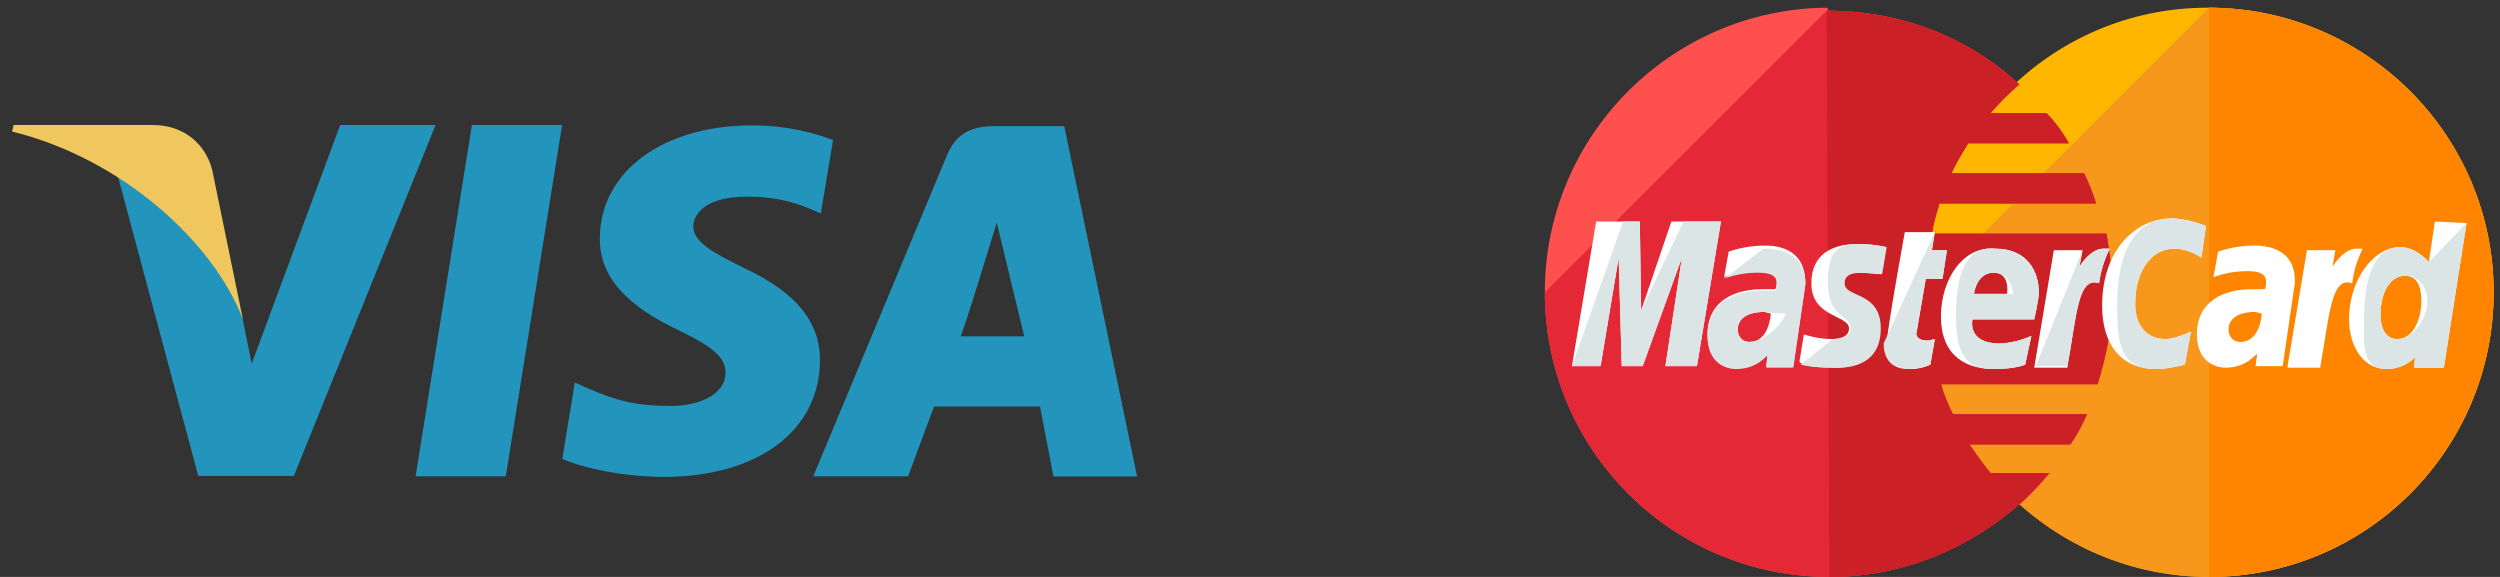 <svg xmlns="http://www.w3.org/2000/svg" viewBox="0 0 130 30" width="130" height="30">
	<rect x="0" y="0" width="130" height="30" fill="#333333" stroke="none"/>
	<style>
		tspan { white-space:pre }
		.shp0 { fill: #ffb600 } 
		.shp1 { fill: #f7981d } 
		.shp2 { fill: #ff8500 } 
		.shp3 { fill: #ff5050 } 
		.shp4 { fill: #e52836 } 
		.shp5 { fill: #cb2026 } 
		.shp6 { fill: #ffffff } 
		.shp7 { fill: #dce5e5 } 
		.shp8 { fill: #2394bc } 
		.shp9 { fill: #efc75e } 
	</style>
	<g id="Folder 1">
		<path id="Path 1297" class="shp0" d="M129.67 15.2C129.67 23.34 123.09 30 114.87 30C106.72 30 100.07 23.34 100.07 15.2L100.07 15.2C100.07 7.06 106.64 0.4 114.79 0.4C123.09 0.4 129.67 7.06 129.67 15.2L129.67 15.2Z" />
		<path id="Path 1298" class="shp1" d="M114.87 0.4C123.01 0.4 129.67 7.06 129.67 15.2L129.67 15.2C129.67 23.34 123.09 30 114.87 30C106.72 30 100.07 23.34 100.07 15.2" />
		<path id="Path 1299" class="shp2" d="M114.87 0.4C123.01 0.4 129.67 7.06 129.67 15.2L129.67 15.2C129.67 23.34 123.09 30 114.87 30" />
		<path id="Path 1300" class="shp3" d="M94.98 0.4C86.91 0.48 80.33 7.06 80.33 15.2C80.33 23.34 86.91 30 95.13 30C98.97 30 102.41 28.51 105.08 26.16L105.08 26.16L105.08 26.16C105.63 25.69 106.1 25.14 106.57 24.6L103.51 24.6C103.12 24.13 102.73 23.58 102.41 23.11L107.66 23.11C107.98 22.64 108.29 22.09 108.52 21.54L101.55 21.54C101.32 21.07 101.08 20.52 100.93 19.98L109.07 19.98C109.54 18.49 109.85 16.92 109.85 15.28C109.85 14.18 109.7 13.16 109.54 12.15L100.46 12.15C100.54 11.6 100.69 11.13 100.85 10.58L108.99 10.58C108.84 10.03 108.6 9.48 108.37 9.01L101.48 9.01C101.71 8.47 102.02 8 102.34 7.45L107.58 7.45C107.27 6.9 106.88 6.35 106.41 5.88L103.51 5.88C103.98 5.33 104.45 4.86 105 4.39C102.41 1.97 98.89 0.56 95.05 0.56C95.05 0.4 95.05 0.4 94.98 0.4Z" />
		<path id="Path 1301" class="shp4" d="M80.33 15.2C80.33 23.34 86.91 30 95.13 30C98.97 30 102.41 28.51 105.08 26.16L105.08 26.16L105.08 26.16C105.63 25.69 106.1 25.14 106.57 24.6L103.51 24.6C103.12 24.13 102.73 23.58 102.41 23.11L107.66 23.11C107.98 22.64 108.29 22.09 108.52 21.54L101.55 21.54C101.32 21.07 101.08 20.52 100.93 19.98L109.07 19.98C109.54 18.49 109.85 16.92 109.85 15.28C109.85 14.18 109.7 13.16 109.54 12.15L100.46 12.15C100.54 11.6 100.69 11.13 100.85 10.58L108.99 10.58C108.84 10.03 108.6 9.48 108.37 9.01L101.48 9.01C101.71 8.47 102.02 8 102.34 7.45L107.58 7.45C107.27 6.9 106.88 6.35 106.41 5.88L103.51 5.88C103.98 5.33 104.45 4.86 105 4.39C102.41 1.97 98.89 0.56 95.05 0.56L94.98 0.56" />
		<path id="Path 1302" class="shp5" d="M95.13 30C98.97 30 102.41 28.51 105.08 26.16L105.08 26.16L105.08 26.16C105.63 25.69 106.1 25.14 106.57 24.6L103.51 24.6C103.12 24.13 102.73 23.58 102.41 23.11L107.66 23.11C107.98 22.64 108.29 22.09 108.52 21.54L101.55 21.54C101.32 21.07 101.08 20.52 100.93 19.98L109.07 19.98C109.54 18.49 109.85 16.92 109.85 15.28C109.85 14.18 109.7 13.16 109.54 12.15L100.46 12.15C100.54 11.6 100.69 11.13 100.85 10.58L108.99 10.58C108.84 10.03 108.6 9.48 108.37 9.01L101.48 9.01C101.71 8.47 102.02 8 102.34 7.45L107.58 7.45C107.27 6.9 106.88 6.35 106.41 5.88L103.51 5.88C103.98 5.33 104.45 4.86 105 4.39C102.41 1.97 98.89 0.56 95.05 0.56L94.98 0.56" />
		<path id="Path 1303" class="shp6" d="M100.38 18.96L100.61 17.63C100.54 17.63 100.38 17.71 100.22 17.71C99.67 17.71 99.6 17.39 99.67 17.24L100.14 14.5L101.01 14.5L101.24 13.01L100.46 13.01L100.61 12.07L99.05 12.07C99.05 12.07 98.11 17.24 98.11 17.86C98.11 18.8 98.66 19.19 99.36 19.19C99.83 19.19 100.22 19.04 100.38 18.96Z" />
		<path id="Path 1304" fill-rule="evenodd" class="shp6" d="M103.75 12.93C105.47 12.93 106.02 14.18 106.02 15.2C106.02 15.59 105.78 16.61 105.78 16.61L102.57 16.61C102.57 16.61 102.26 17.86 103.98 17.86C104.76 17.86 105.63 17.47 105.63 17.47L105.31 18.96C105.31 18.96 104.84 19.19 103.67 19.19C102.41 19.19 100.93 18.65 100.93 16.45C100.93 14.5 102.1 12.77 103.75 12.93ZM102.65 15.28L104.37 15.28C104.37 15.2 104.53 14.18 103.67 14.18C102.81 14.18 102.65 15.2 102.65 15.28Z" />
		<path id="Path 1305" class="shp6" d="M113.61 18.96L113.93 17.24C113.93 17.24 113.14 17.63 112.6 17.63C111.5 17.63 111.03 16.77 111.03 15.83C111.03 13.95 111.97 12.93 113.06 12.93C113.85 12.93 114.47 13.4 114.47 13.4L114.71 11.75C114.71 11.75 113.77 11.36 112.91 11.36C111.11 11.36 109.31 12.93 109.31 15.9C109.31 17.86 110.25 19.19 112.13 19.19C112.75 19.19 113.61 18.96 113.61 18.96Z" />
		<path id="Path 1306" fill-rule="evenodd" class="shp6" d="M93.88 14.73L93.25 19.04L91.84 19.04L91.92 18.41C91.84 18.41 91.37 19.12 90.28 19.12C89.73 19.12 88.79 18.8 88.79 17.39C88.79 15.59 90.28 15.04 91.61 15.04C91.84 15.04 92.31 15.04 92.31 15.04C92.31 15.04 92.39 14.97 92.39 14.65C92.39 14.18 91.92 14.1 91.37 14.1C90.36 14.1 89.65 14.42 89.65 14.42L89.89 13.09C89.89 13.09 90.67 12.77 91.77 12.77C92.31 12.77 93.88 12.85 93.88 14.73ZM91.77 16.22C90.59 16.22 90.36 16.77 90.36 17.16C90.36 17.39 90.51 17.78 90.98 17.78C91.92 17.78 92.08 16.53 92.08 16.3C92.08 16.3 92 16.3 91.77 16.22Z" />
		<path id="Path 1307" class="shp6" d="M95.37 19.12C95.76 19.12 97.72 19.19 97.72 17.08C97.72 15.12 95.84 15.51 95.84 14.73C95.84 14.34 96.15 14.18 96.7 14.18C96.93 14.18 97.8 14.26 97.8 14.26L98.03 12.85C98.03 12.85 97.48 12.69 96.54 12.69C95.37 12.69 94.19 13.16 94.19 14.73C94.19 16.53 96.15 16.37 96.15 17.08C96.15 17.55 95.6 17.63 95.21 17.63C94.51 17.63 93.8 17.39 93.8 17.39L93.57 18.8C93.65 18.96 94.04 19.12 95.37 19.12Z" />
		<path id="Path 1308" fill-rule="evenodd" class="shp6" d="M128.26 11.6L127.08 19.12L125.52 19.12L125.59 18.57C125.59 18.57 125.05 19.19 124.11 19.19C122.78 19.19 122.15 17.86 122.15 16.61C122.15 14.57 123.4 12.85 124.81 12.85C125.67 12.85 126.3 13.63 126.3 13.63L126.61 11.52L128.26 11.6ZM125.05 14.34C124.34 14.34 123.79 15.12 123.79 16.37C123.79 17.16 124.11 17.63 124.65 17.63C125.52 17.63 125.91 16.53 125.91 15.67C125.91 14.73 125.59 14.34 125.05 14.34Z" />
		<path id="Path 1309" class="shp6" d="M83.23 19.04L84.17 13.4L84.33 19.04L85.42 19.04L87.46 13.4L86.6 19.04L88.24 19.04L89.49 11.52L86.91 11.52L85.34 16.14L85.27 11.52L83 11.52L81.74 19.04L83.23 19.04Z" />
		<path id="Path 1310" class="shp6" d="M107.51 19.04C107.98 16.45 108.05 14.34 109.15 14.73C109.31 13.71 109.54 13.32 109.7 12.93C109.7 12.93 109.62 12.93 109.38 12.93C108.68 12.93 108.13 13.87 108.13 13.87L108.29 13.01L106.8 13.01L105.78 19.12L107.51 19.12L107.51 19.04Z" />
		<path id="Path 1311" fill-rule="evenodd" class="shp6" d="M119.33 14.73L118.7 19.04L117.29 19.04L117.37 18.41C117.29 18.41 116.82 19.12 115.73 19.12C115.18 19.12 114.24 18.8 114.24 17.39C114.24 15.59 115.73 15.04 117.06 15.04C117.29 15.04 117.76 15.04 117.76 15.04C117.76 15.04 117.84 14.97 117.84 14.65C117.84 14.18 117.37 14.1 116.82 14.1C115.81 14.1 115.1 14.42 115.1 14.42L115.34 13.09C115.34 13.09 116.12 12.77 117.22 12.77C117.76 12.77 119.41 12.85 119.33 14.73ZM117.29 16.22C116.12 16.22 115.88 16.77 115.88 17.16C115.88 17.39 116.04 17.78 116.51 17.78C117.45 17.78 117.61 16.53 117.61 16.3C117.53 16.3 117.53 16.3 117.29 16.22Z" />
		<path id="Path 1312" class="shp6" d="M120.66 19.04C121.13 16.45 121.21 14.34 122.31 14.73C122.46 13.71 122.7 13.32 122.85 12.93C122.85 12.93 122.78 12.93 122.54 12.93C121.84 12.93 121.29 13.87 121.29 13.87L121.44 13.01L119.96 13.01L118.94 19.12L120.66 19.12L120.66 19.04Z" />
		<path id="Path 1313" class="shp7" d="M97.95 17.86C97.95 18.8 98.5 19.19 99.2 19.19C99.75 19.19 100.22 19.04 100.38 18.96L100.61 17.63C100.54 17.63 100.38 17.71 100.22 17.71C99.67 17.71 99.6 17.39 99.67 17.24L100.14 14.5L101.01 14.5L101.24 13.01L100.46 13.01L100.61 12.07" />
		<path id="Path 1314" fill-rule="evenodd" class="shp7" d="M103.75 12.93C105.47 12.93 106.02 14.18 106.02 15.2C106.02 15.59 105.78 16.61 105.78 16.61L102.57 16.61C102.57 16.61 102.26 17.86 103.98 17.86C104.76 17.86 105.63 17.47 105.63 17.47L105.31 18.96C105.31 18.96 104.84 19.19 103.67 19.19C102.41 19.19 101.71 18.65 101.71 16.45C101.71 14.5 102.1 12.77 103.75 12.93ZM102.65 15.28L104.69 15.28C104.69 15.2 104.53 14.18 103.67 14.18C102.81 14.18 102.65 15.2 102.65 15.28Z" />
		<path id="Path 1315" class="shp7" d="M113.61 18.96L113.93 17.24C113.93 17.24 113.14 17.63 112.6 17.63C111.5 17.63 111.03 16.77 111.03 15.83C111.03 13.95 111.97 12.93 113.06 12.93C113.85 12.93 114.47 13.4 114.47 13.4L114.71 11.75C114.71 11.75 113.77 11.36 112.91 11.36C111.11 11.36 110.09 12.93 110.09 15.9C110.09 17.86 110.25 19.19 112.13 19.19C112.75 19.19 113.61 18.96 113.61 18.96Z" />
		<path id="Path 1316" fill-rule="evenodd" class="shp7" d="M91.69 12.93C92.31 12.93 93.88 13.01 93.88 14.81L93.25 19.12L91.84 19.12L91.92 18.49C91.84 18.49 91.37 19.19 90.28 19.19C89.73 19.19 88.79 18.88 88.79 17.47C88.79 15.67 90.28 15.12 91.61 15.12C91.84 15.12 92.31 15.12 92.31 15.12C92.31 15.12 92.39 15.04 92.39 14.73C92.39 14.26 91.92 14.18 91.37 14.18C90.36 14.18 89.65 14.5 89.65 14.5M91.77 16.22C90.59 16.22 90.36 16.77 90.36 17.16C90.36 17.39 90.51 17.78 90.98 17.78C91.92 17.78 92.86 16.53 92.86 16.3C92.86 16.3 92 16.3 91.77 16.22Z" />
		<path id="Path 1317" class="shp7" d="M93.65 18.96C93.65 18.96 94.12 19.12 95.45 19.12C95.84 19.12 97.8 19.19 97.8 17.08C97.8 15.12 95.92 15.51 95.92 14.73C95.92 14.34 96.23 14.18 96.78 14.18C97.01 14.18 97.87 14.26 97.87 14.26L98.11 12.85C98.11 12.85 97.56 12.69 96.62 12.69C95.45 12.69 95.05 13.16 95.05 14.73C95.05 16.53 96.23 16.37 96.23 17.08C96.23 17.55 95.68 17.63 95.29 17.63" />
		<path id="Path 1318" fill-rule="evenodd" class="shp7" d="M128.26 11.6L127.08 19.12L125.52 19.12L125.59 18.57C125.59 18.57 125.05 19.19 124.11 19.19C122.78 19.19 122.93 17.86 122.93 16.61C122.93 14.57 123.4 12.85 124.81 12.85C125.67 12.85 126.3 13.63 126.3 13.63M125.05 14.34C124.34 14.34 123.79 15.12 123.79 16.37C123.79 17.16 124.11 17.63 124.65 17.63C125.52 17.63 126.22 16.53 126.22 15.67C126.22 14.73 125.59 14.34 125.05 14.34Z" />
		<path id="Path 1319" class="shp7" d="M83.23 19.04L84.17 13.4L84.33 19.04L85.42 19.04L87.46 13.4L86.6 19.04L88.24 19.04L89.49 11.52L87.54 11.52L85.34 16.14L85.27 11.52L84.4 11.52L81.74 19.04L83.23 19.04Z" />
		<path id="Path 1320" class="shp7" d="M105.86 19.04L107.51 19.04C107.98 16.45 108.05 14.34 109.15 14.73C109.31 13.71 109.54 13.32 109.7 12.93C109.7 12.93 109.62 12.93 109.38 12.93C108.68 12.93 108.13 13.87 108.13 13.87L108.29 13.01" />
		<path id="Path 1323" fill-rule="evenodd" class="shp8" d="M29.23 6.5L26.3 24.77L21.61 24.77L24.54 6.5L29.23 6.5ZM42.64 18.76C42.6 22.43 39.39 24.8 34.47 24.8C32.37 24.78 30.34 24.35 29.24 23.86L29.89 19.89L30.51 20.17C32.04 20.83 33.04 21.11 34.91 21.11C36.26 21.11 37.71 20.57 37.73 19.38C37.73 18.61 37.11 18.05 35.3 17.18C33.52 16.33 31.15 14.92 31.19 12.38C31.21 8.93 34.47 6.52 39.1 6.52C40.92 6.52 42.39 6.92 43.32 7.28L42.68 11.1L42.25 10.91C41.4 10.55 40.28 10.19 38.76 10.23C36.9 10.23 36.07 11 36.05 11.76C36.05 12.59 37.06 13.13 38.7 13.94C41.4 15.2 42.65 16.75 42.64 18.76ZM59.13 24.78L54.78 24.78L54.08 21.14L48.57 21.14L47.22 24.77L42.29 24.77L49.26 8.03C49.75 6.88 50.6 6.56 51.71 6.56L55.34 6.56L59.13 24.78ZM49.94 17.49C49.94 17.49 49.94 17.49 49.94 17.49C49.94 17.49 49.94 17.49 49.94 17.49ZM49.94 17.49C50.87 17.49 53.26 17.49 53.26 17.49L51.83 11.57C51.83 11.57 50.04 17.48 49.94 17.49ZM17.69 6.5L22.65 6.5L15.28 24.75L10.31 24.75L6.1 9.05C9.07 10.57 11.74 13.64 12.59 16.46L13.09 18.91L17.69 6.5L17.69 6.5Z" />
		<path id="Path 1324" class="shp9" d="M11.04 8.86C10.69 7.46 9.54 6.52 7.99 6.5L0.71 6.5L0.63 6.84C6.31 8.24 11.08 12.55 12.63 16.6L11.04 8.86Z" />
	</g>
</svg>